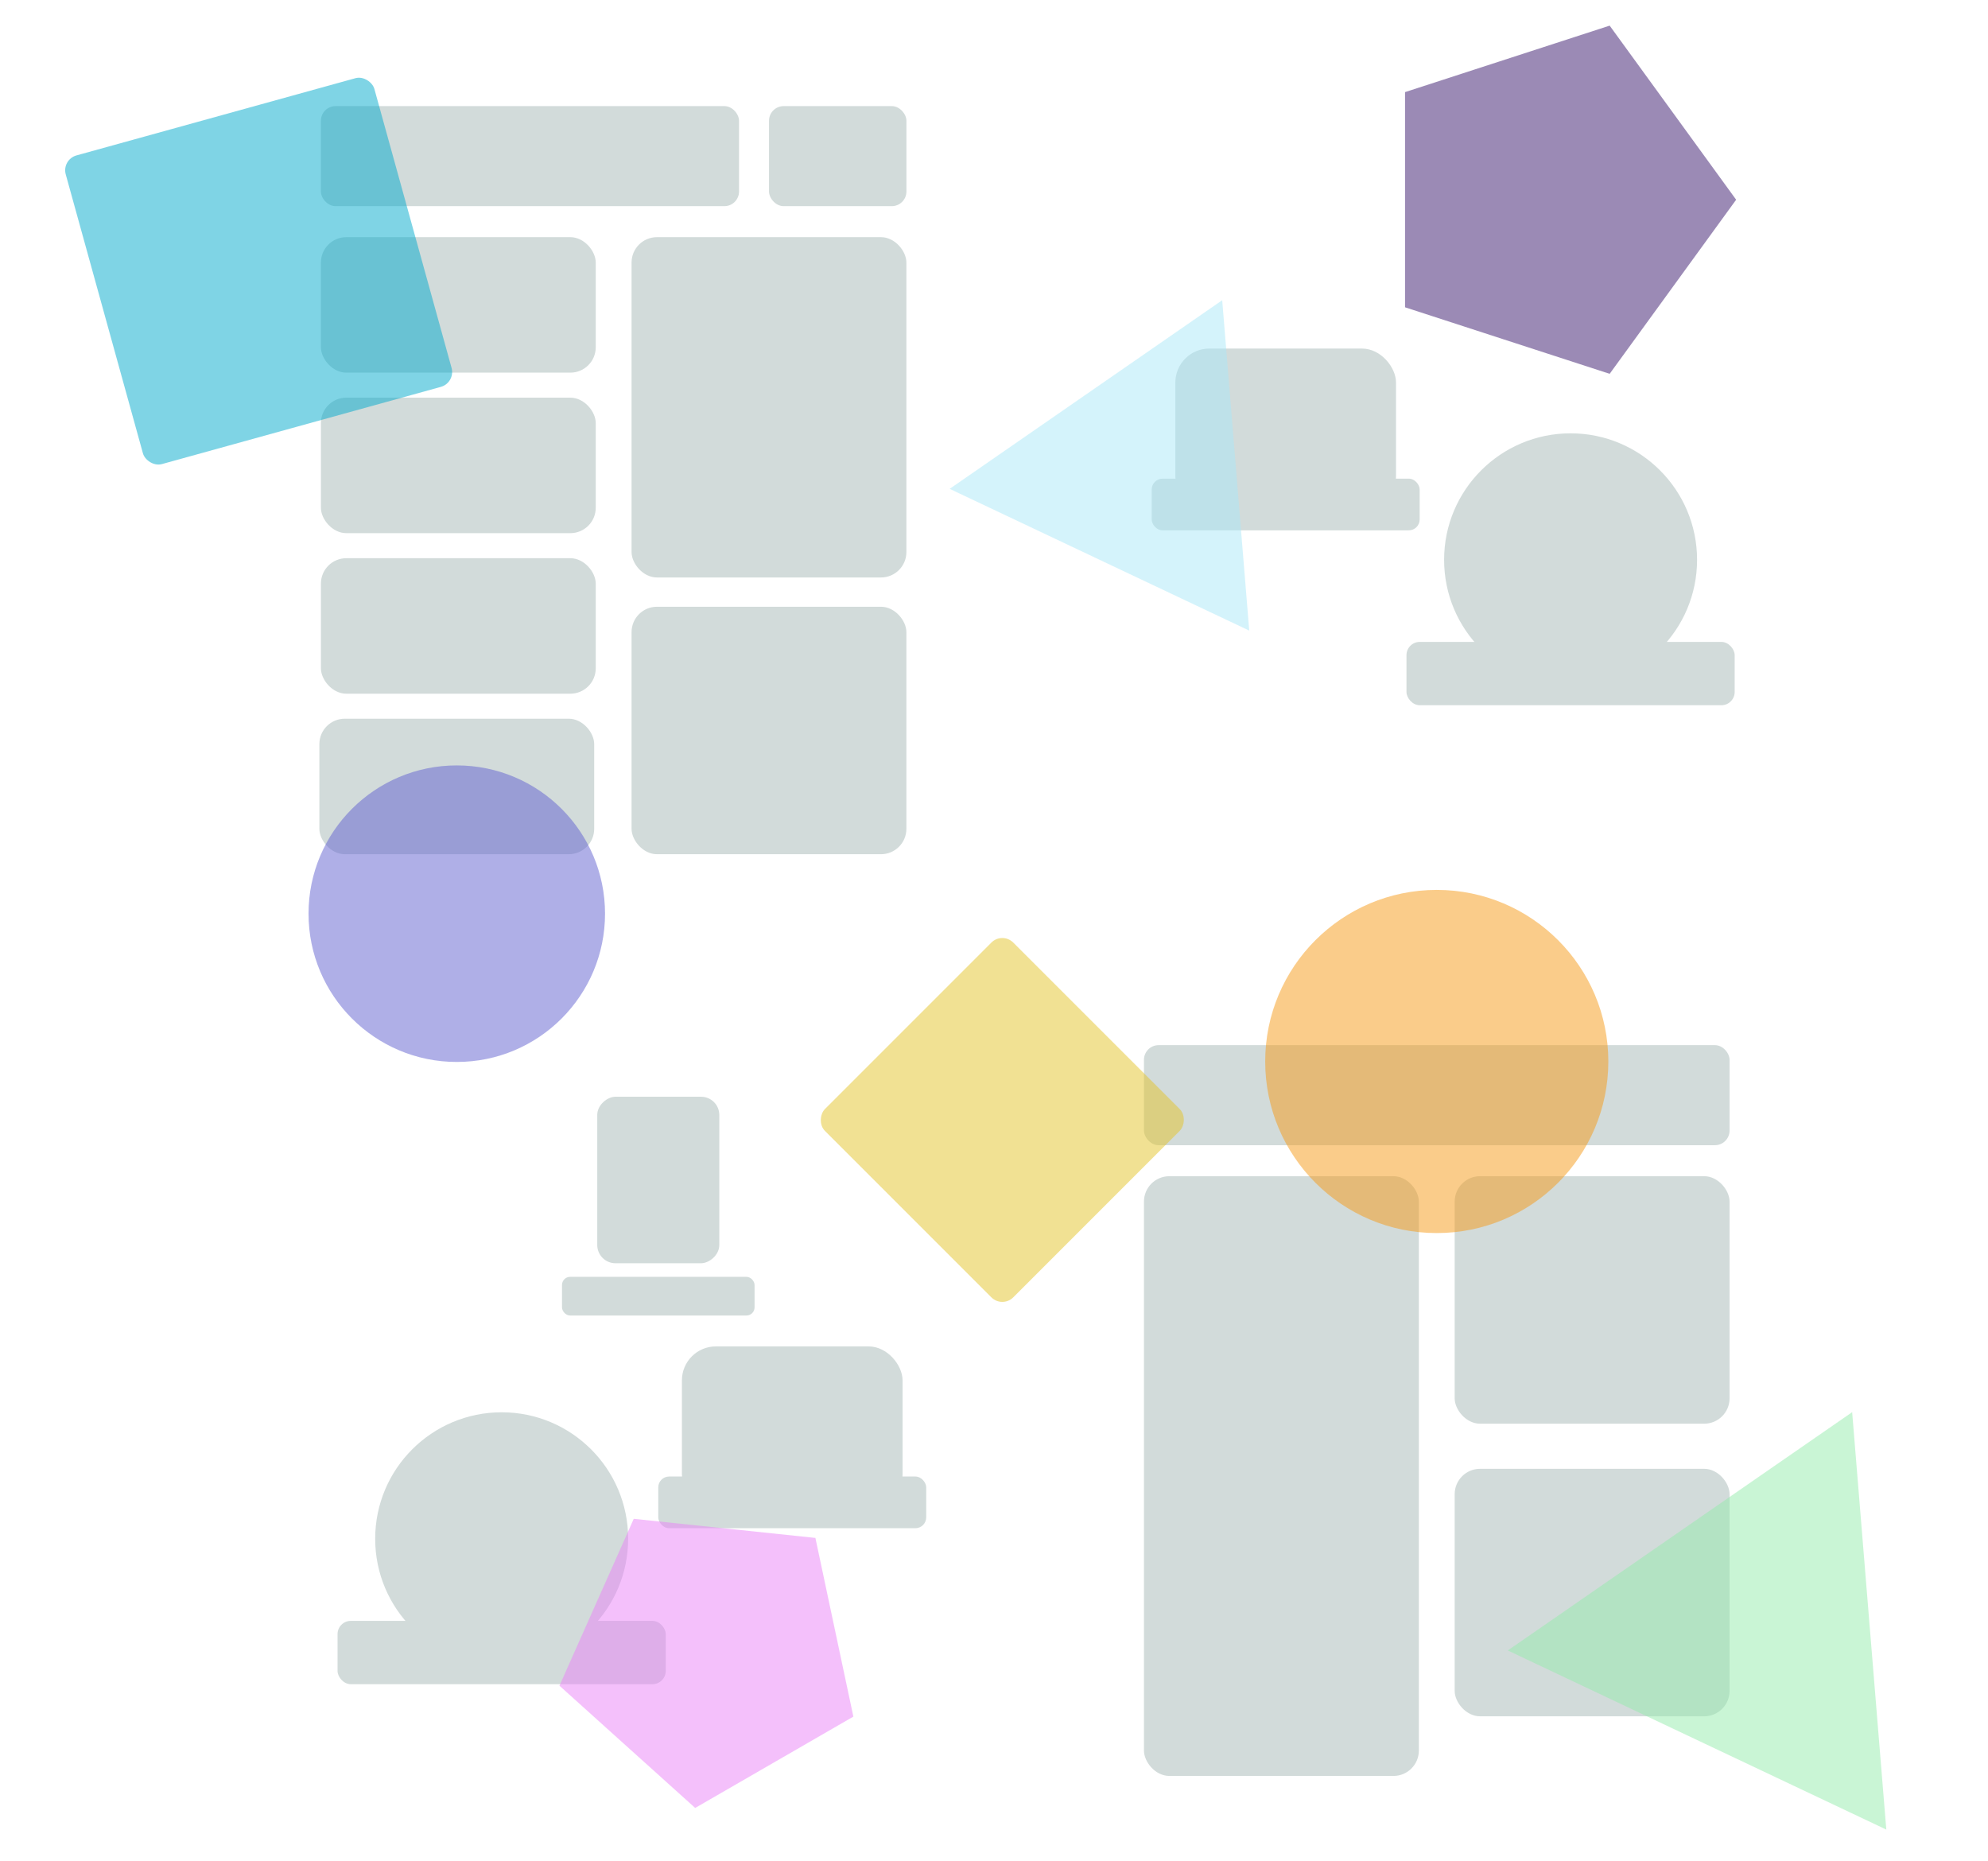 <?xml version="1.0" encoding="UTF-8"?>
<svg id="principal" xmlns="http://www.w3.org/2000/svg" viewBox="0 0 592.72 554.86">
  <defs>
    <style>
      .cls-1 {
        fill: #0ac;
      }

      .cls-1, .cls-2, .cls-3, .cls-4, .cls-5, .cls-6, .cls-7, .cls-8, .cls-9 {
        stroke-width: 0px;
      }

      .cls-1, .cls-2, .cls-3, .cls-4, .cls-5, .cls-6, .cls-8, .cls-9 {
        opacity: .5;
      }

      .cls-2 {
        fill: #6161d1;
      }

      .cls-3 {
        fill: #ea82f9;
      }

      .cls-4 {
        fill: #f79b16;
      }

      .cls-5 {
        fill: #aae8f9;
      }

      .cls-6 {
        fill: #e5c528;
      }

      .cls-7 {
        fill: #d2dbda;
      }

      .cls-8 {
        fill: #38166d;
      }

      .cls-9 {
        fill: #94edad;
      }
    </style>
  </defs>
  <g id="desk_desig_icons">
    <g id="column_right_icon">
      <g id="column_right">
        <rect class="cls-7" x="341.07" y="350.64" width="81.96" height="178.79" rx="7.57" ry="7.57"/>
        <rect class="cls-7" x="341.07" y="311.57" width="174.6" height="29.83" rx="4.37" ry="4.37"/>
        <rect class="cls-7" x="433.71" y="350.64" width="81.96" height="73.78" rx="7.57" ry="7.57"/>
        <rect class="cls-7" x="433.71" y="437.87" width="81.96" height="73.78" rx="7.57" ry="7.57"/>
      </g>
    </g>
    <g id="column_left_icon">
      <g id="column_left">
        <rect class="cls-7" x="229.28" y="31.63" width="40.97" height="29.83" rx="4.37" ry="4.37"/>
        <rect class="cls-7" x="188.3" y="70.7" width="81.94" height="101.45" rx="7.57" ry="7.57"/>
        <rect class="cls-7" x="95.68" y="70.7" width="81.94" height="40.39" rx="7.57" ry="7.57"/>
        <rect class="cls-7" x="95.68" y="118.55" width="81.94" height="40.39" rx="7.57" ry="7.57"/>
        <rect class="cls-7" x="95.68" y="166.41" width="81.94" height="40.39" rx="7.57" ry="7.57"/>
        <rect class="cls-7" x="95.22" y="214.26" width="81.94" height="40.39" rx="7.57" ry="7.57"/>
        <rect class="cls-7" x="188.3" y="180.88" width="81.94" height="73.77" rx="7.57" ry="7.57"/>
        <rect class="cls-7" x="95.68" y="31.63" width="124.66" height="29.83" rx="4.37" ry="4.37"/>
      </g>
    </g>
    <g id="logo_2_right_icon">
      <g id="logo_2_right">
        <rect class="cls-7" x="419.34" y="191.36" width="97.85" height="18.88" rx="3.96" ry="3.96"/>
        <circle class="cls-7" cx="468.27" cy="166.89" r="37.71"/>
      </g>
    </g>
    <g id="logo_1_right_icon">
      <g id="logo_1_right">
        <rect class="cls-7" x="343.38" y="142.69" width="79.89" height="15.41" rx="3.24" ry="3.24"/>
        <rect class="cls-7" x="350.43" y="103.91" width="65.79" height="48.24" rx="10.13" ry="10.13"/>
      </g>
    </g>
    <g id="logo_1_left_icon">
      <g id="logo_1_left">
        <rect class="cls-7" x="100.64" y="483.2" width="97.85" height="18.88" rx="3.96" ry="3.96"/>
        <circle class="cls-7" cx="149.57" cy="458.73" r="37.71"/>
      </g>
    </g>
    <g id="logo_2_left_icon">
      <g id="logo_2_left">
        <rect class="cls-7" x="196.26" y="440.17" width="79.89" height="15.41" rx="3.24" ry="3.24"/>
        <rect class="cls-7" x="203.31" y="401.38" width="65.79" height="48.24" rx="10.13" ry="10.13"/>
      </g>
    </g>
    <g id="logo_3_left_icon">
      <g id="logo_3_left">
        <rect class="cls-7" x="167.56" y="380.64" width="57.41" height="11.53" rx="2.42" ry="2.42"/>
        <rect class="cls-7" x="171.44" y="333.58" width="49.64" height="36.39" rx="5.44" ry="5.44" transform="translate(-155.51 548.03) rotate(-90)"/>
      </g>
    </g>
    <circle id="elipse_2" class="cls-2" cx="136.19" cy="272.38" r="44.2"/>
    <circle id="elipse_1" class="cls-4" cx="428.37" cy="316.44" r="51.15"/>
    <polygon id="triangle_2" class="cls-9" points="552.22 420.98 449.55 492.02 562.4 545.42 552.22 420.98"/>
    <polygon id="triangle_1" class="cls-5" points="364.4 89.5 283.14 145.73 372.46 187.99 364.4 89.5"/>
    <polygon id="pentagono_2" class="cls-8" points="479.92 7.64 418.91 27.46 418.91 91.61 479.92 111.44 517.63 59.54 479.92 7.64"/>
    <polygon id="pentagono_1" class="cls-3" points="188.95 452.78 166.8 502.53 207.27 538.97 254.43 511.74 243.11 458.47 188.95 452.78"/>
    <rect id="square_1" class="cls-1" x="29.38" y="33.1" width="95.48" height="95.48" rx="4.6" ry="4.6" transform="translate(-18.77 23.49) rotate(-15.47)"/>
    <rect id="square_2" class="cls-6" x="259.14" y="294.17" width="79.4" height="79.4" rx="4.6" ry="4.6" transform="translate(323.61 -113.52) rotate(45)"/>
  </g>
</svg>